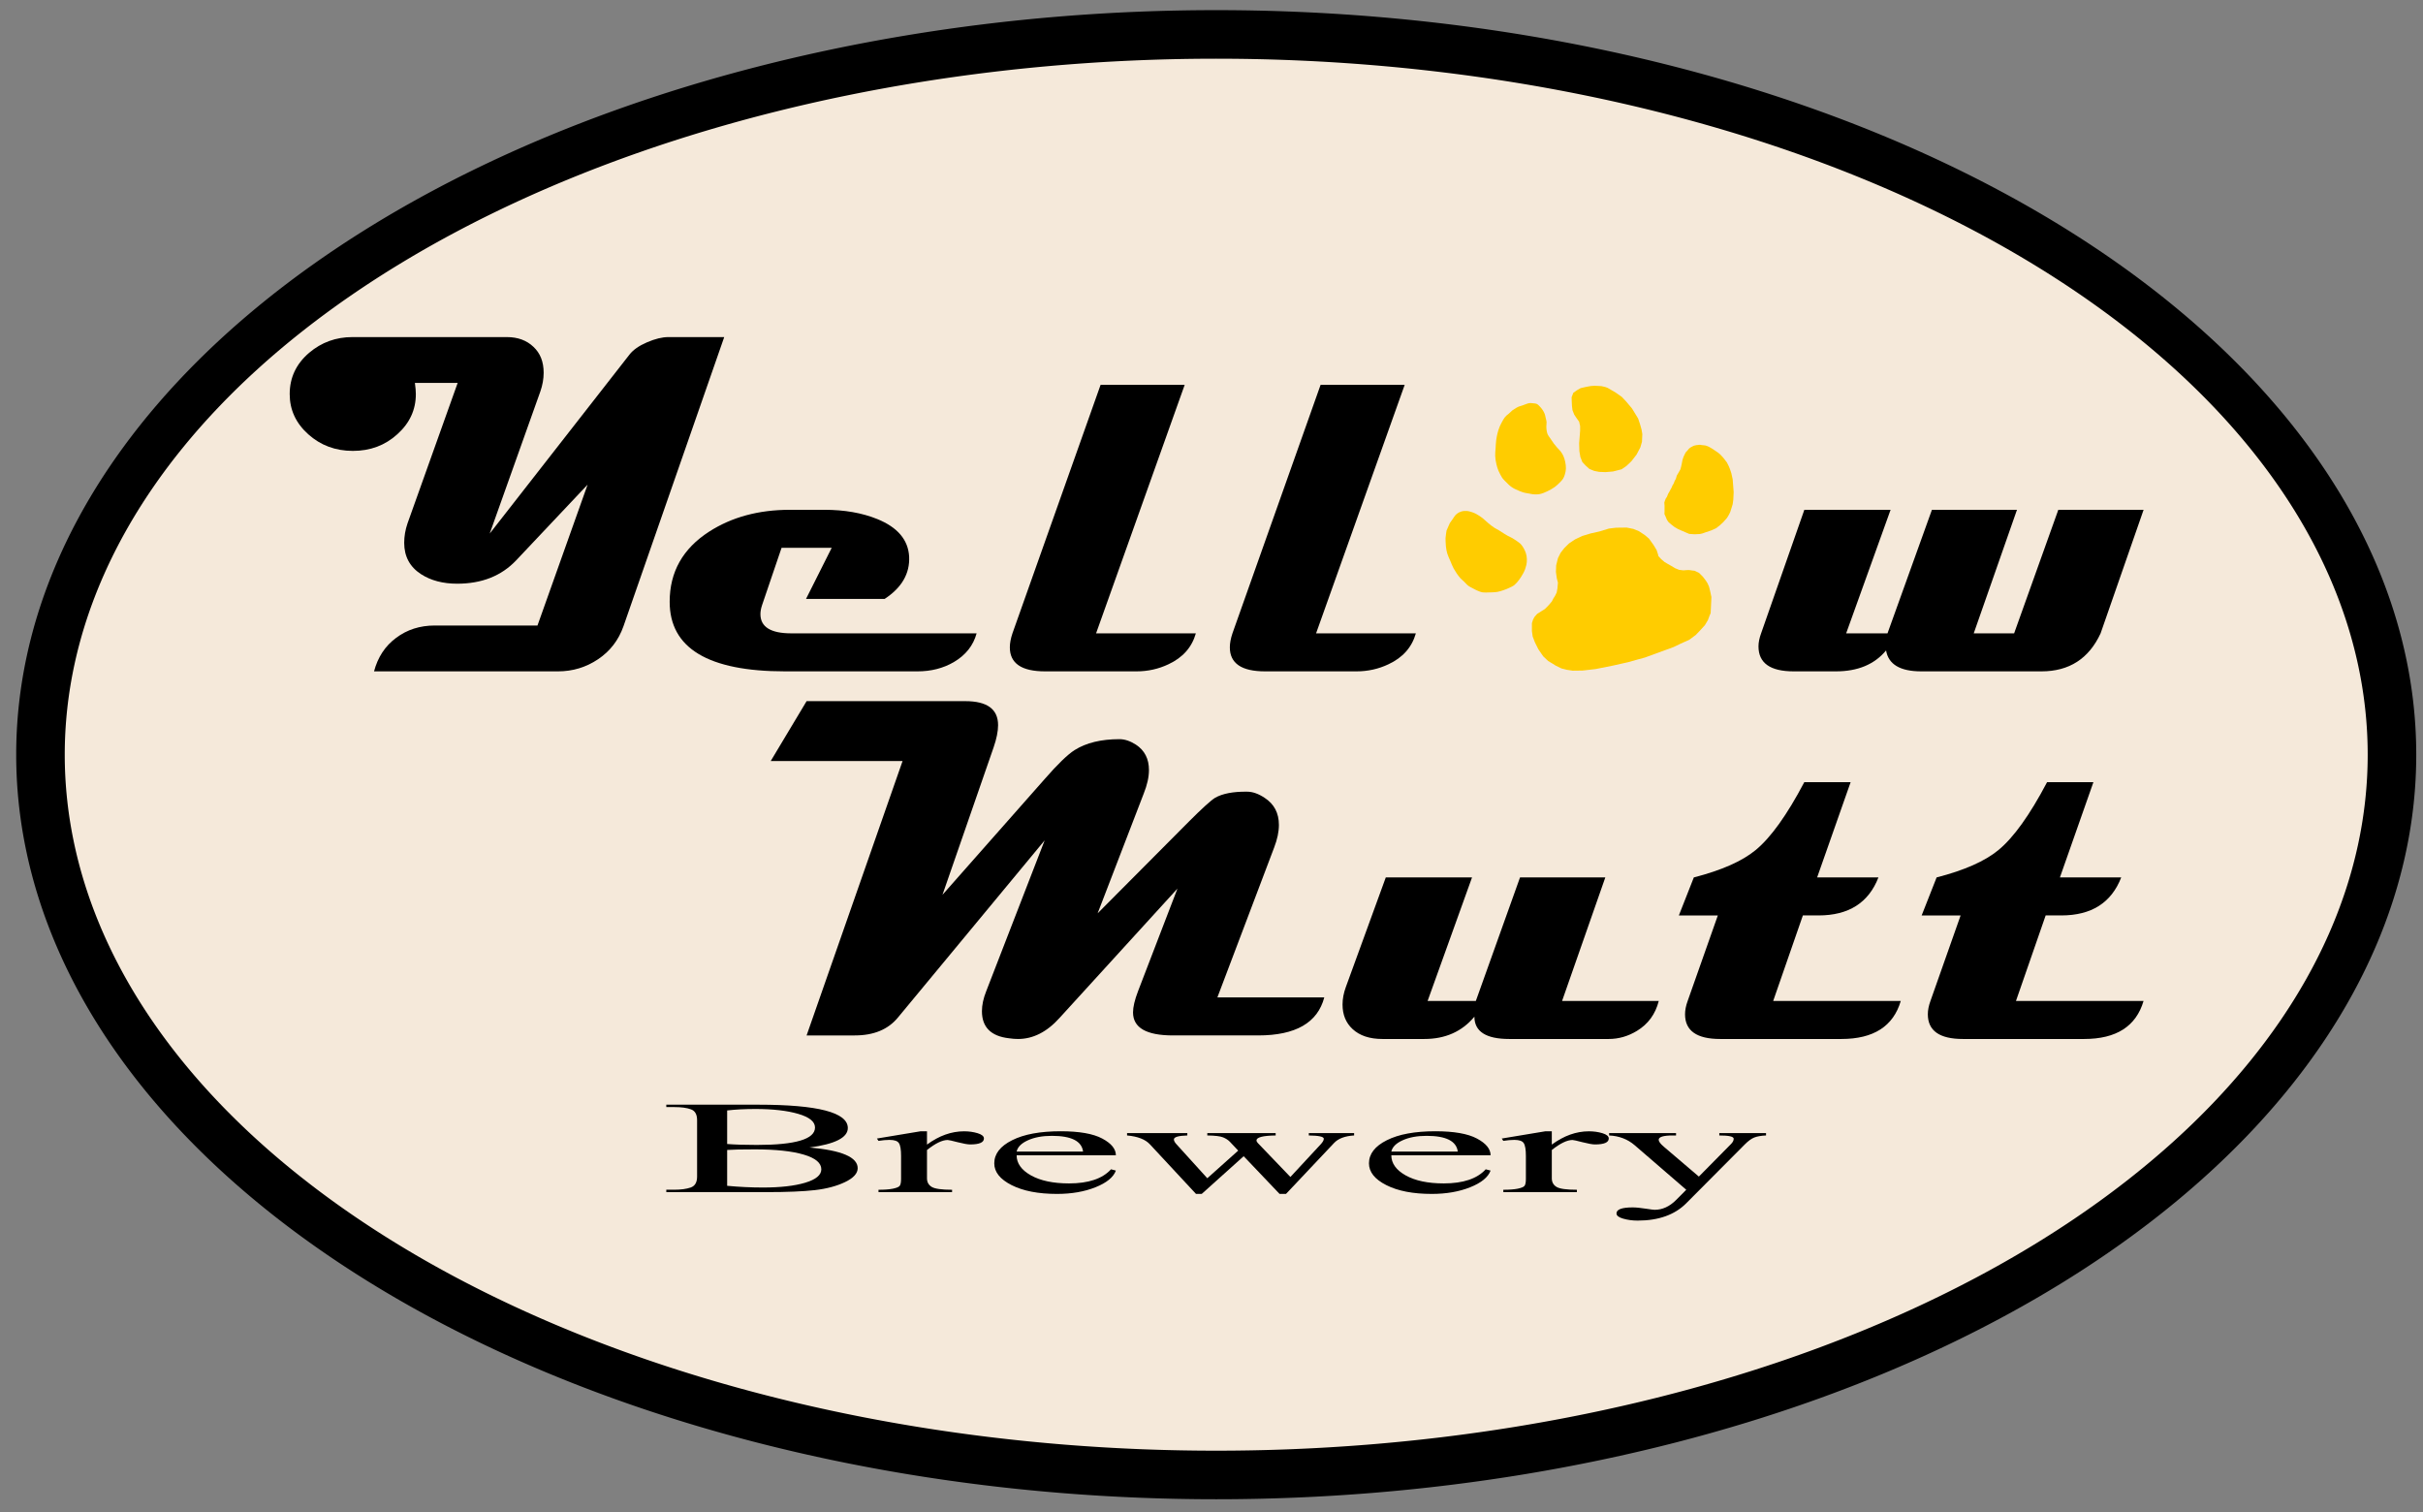 <?xml version="1.0" encoding="UTF-8" standalone="no"?>
<!-- Created with Inkscape (http://www.inkscape.org/) -->

<svg
   xmlns:dc="http://purl.org/dc/elements/1.1/"
   xmlns:cc="http://creativecommons.org/ns#"
   xmlns:rdf="http://www.w3.org/1999/02/22-rdf-syntax-ns#"
   xmlns:svg="http://www.w3.org/2000/svg"
   xmlns="http://www.w3.org/2000/svg"
   xmlns:sodipodi="http://sodipodi.sourceforge.net/DTD/sodipodi-0.dtd"
   xmlns:inkscape="http://www.inkscape.org/namespaces/inkscape"
   width="105.624mm"
   height="65.911mm"
   viewBox="0 0 374.257 233.543"
   id="svg2"
   version="1.1"
   inkscape:version="0.91 r13725"
   sodipodi:docname="CircleLogoWithBlackTextandYellowPaw2.svg">
  <rect x="0" y="0" width="374.257" height="233.543" fill="#808080" stroke="none"/>
  <defs
     id="defs4" />
  <sodipodi:namedview
     id="base"
     pagecolor="#ffffff"
     bordercolor="#666666"
     borderopacity="1.0"
     inkscape:pageopacity="0.0"
     inkscape:pageshadow="2"
     inkscape:zoom="1.4"
     inkscape:cx="-7.9139244"
     inkscape:cy="-4.7773996"
     inkscape:document-units="px"
     inkscape:current-layer="layer1"
     showgrid="false"
     inkscape:window-width="1920"
     inkscape:window-height="1018"
     inkscape:window-x="-8"
     inkscape:window-y="-8"
     inkscape:window-maximized="1"
     fit-margin-top="0"
     fit-margin-left="0"
     fit-margin-right="0"
     fit-margin-bottom="0" />
  <g
     inkscape:label="Layer 1"
     inkscape:groupmode="layer"
     id="layer1"
     transform="translate(-333.571,-371.319)">
    <g
       id="g4175"
       transform="translate(177.143,-237)">
      <ellipse
         ry="109.334"
         rx="179.643"
         cy="724.886"
         cx="344.286"
         id="path4172"
         style="fill:#f5e9da;fill-opacity:1;fill-rule:evenodd;stroke:none;stroke-width:1px;stroke-linecap:butt;stroke-linejoin:miter;stroke-opacity:1" />
      <g
         transform="translate(-175.714,233.548)"
         id="g4231">
        <g
           transform="translate(168.614,-43.725)"
           id="layer1-3"
           inkscape:label="Layer 1">
          <g
             style="fill:#000000"
             transform="translate(300,57.143)"
             id="g5190">
            <g
               transform="translate(1.515,-1.515)"
               id="g4322">
              <g
                 id="g4295">
                <g
                   id="g4278">
                  <path
                     sodipodi:nodetypes="scsccccccsssscsscscccsssscsssscsscsssccs"
                     inkscape:connector-curvature="0"
                     id="path3010-5"
                     d="m 88.146,441.789 c -0.149,0.012 -0.314,0.053 -0.457,0.095 -0.238,0.07 -0.451,0.191 -0.647,0.343 -0.339,0.261 -0.493,0.623 -0.733,0.933 l -0.352,0.495 -0.514,1.161 -0.086,0.576 -0.067,0.604 c 0,0 0.006,0.858 0.057,1.275 0.044,0.366 0.103,0.732 0.209,1.085 0.122,0.402 0.312,0.775 0.476,1.161 0.165,0.389 0.309,0.792 0.514,1.161 0.291,0.523 0.622,1.01 1.009,1.466 0.163,0.191 0.371,0.34 0.552,0.514 0.244,0.234 0.453,0.502 0.723,0.704 0.197,0.147 0.43,0.247 0.647,0.362 0.209,0.111 0.411,0.231 0.628,0.324 0.278,0.118 0.56,0.249 0.857,0.305 0.329,0.061 1.009,0.018 1.009,0.018 0,0 0.881,-0.002 1.313,-0.076 0.324,-0.055 0.64,-0.162 0.952,-0.267 0.307,-0.103 0.602,-0.221 0.895,-0.362 0.289,-0.139 0.599,-0.262 0.838,-0.476 0.563,-0.504 0.99,-1.163 1.351,-1.827 0.211,-0.388 0.36,-0.807 0.457,-1.237 0.068,-0.303 0.09,-0.622 0.076,-0.933 -0.014,-0.301 -0.052,-0.61 -0.152,-0.895 -0.168,-0.474 -0.403,-0.926 -0.723,-1.313 -0.193,-0.233 -0.46,-0.394 -0.704,-0.571 -0.197,-0.143 -0.398,-0.279 -0.609,-0.4 -0.265,-0.152 -0.552,-0.269 -0.818,-0.419 -0.196,-0.111 -0.379,-0.224 -0.571,-0.343 -0.246,-0.152 -0.495,-0.326 -0.742,-0.476 -0.242,-0.147 -0.506,-0.263 -0.742,-0.419 -0.308,-0.203 -0.589,-0.435 -0.876,-0.666 -0.32,-0.258 -0.607,-0.568 -0.933,-0.818 -0.295,-0.226 -0.607,-0.43 -0.933,-0.609 -0.197,-0.108 -0.395,-0.196 -0.609,-0.266 -0.276,-0.091 -0.567,-0.189 -0.857,-0.209 -0.148,-0.01 -0.288,-0.012 -0.438,0 z"
                     style="fill:#ffcc00;fill-opacity:1;stroke:none;stroke-width:0.217px;stroke-linecap:butt;stroke-linejoin:miter;stroke-opacity:1" />
                  <path
                     inkscape:connector-curvature="0"
                     id="path3012-5"
                     d="m 99.096,462.082 -0.348,-0.911 -0.116,-0.833 0,-1.221 0.174,-0.542 0.213,-0.407 0.425,-0.484 0.676,-0.426 0.522,-0.329 0.348,-0.349 0.328,-0.349 0.406,-0.484 0.213,-0.426 0.27,-0.426 0.251,-0.504 0.116,-0.639 0.077,-0.891 -0.174,-0.678 -0.135,-0.969 0.039,-1.027 0.27,-1.104 0.425,-0.852 0.58,-0.736 0.715,-0.697 0.927,-0.62 1.101,-0.523 1.275,-0.387 1.372,-0.31 1.468,-0.446 1.101,-0.136 1.661,-0.02 1.043,0.213 0.85,0.349 0.908,0.601 0.638,0.542 0.695,0.969 0.483,0.794 0.232,0.717 0.039,0.213 0.444,0.484 0.522,0.446 0.464,0.271 0.58,0.329 0.58,0.349 0.618,0.252 0.657,0.078 c 0,0 0.869,-0.078 0.966,-0.039 0.097,0.039 0.753,0.097 0.753,0.097 l 0.696,0.329 0.599,0.601 0.444,0.581 0.27,0.426 0.232,0.523 0.174,0.697 0.193,0.911 -0.039,0.833 -0.039,0.872 -0.039,0.775 -0.174,0.407 -0.251,0.678 -0.464,0.775 -0.773,0.852 -0.657,0.678 -0.966,0.717 -1.372,0.62 -1.043,0.504 -4.443,1.627 -1.005,0.271 -1.584,0.446 -2.415,0.542 -2.627,0.523 -2.009,0.232 -1.526,0.02 -0.889,-0.136 -0.85,-0.213 -0.869,-0.426 -0.464,-0.291 -0.715,-0.426 -0.773,-0.736 -0.734,-1.066 z"
                     style="fill:#ffcc00;fill-opacity:1;stroke:none;stroke-width:0.217px;stroke-linecap:butt;stroke-linejoin:miter;stroke-opacity:1" />
                  <path
                     sodipodi:nodetypes="cccscccccccsscccsscsscccsccscscscssssssscccccscscccc"
                     inkscape:connector-curvature="0"
                     id="path3014-5"
                     d="m 98.234,425.134 c -0.14,0.016 -0.285,0.07 -0.419,0.114 -0.228,0.075 -0.439,0.167 -0.666,0.247 -0.173,0.061 -0.18,0.07 -0.358,0.113 -0.082,0.02 -0.236,0.063 -0.353,0.138 -0.146,0.046 -0.165,0.111 -0.182,0.095 l -0.628,0.4 -0.59,0.539 -0.354,0.288 c -0.035,0.053 -0.201,0.219 -0.264,0.295 -0.145,0.201 -0.288,0.448 -0.412,0.683 -0.134,0.255 -0.272,0.513 -0.381,0.78 -0.127,0.314 -0.221,0.623 -0.305,0.952 -0.093,0.363 -0.16,0.732 -0.209,1.104 -0.056,0.424 -0.068,0.868 -0.095,1.294 -0.024,0.374 -0.076,0.748 -0.057,1.123 0.021,0.431 0.092,0.856 0.19,1.275 0.082,0.35 0.184,0.697 0.324,1.028 0.154,0.364 0.436,0.853 0.552,1.047 0.116,0.194 0.678,0.757 1.047,1.104 0.147,0.138 0.31,0.267 0.476,0.381 0.188,0.129 0.384,0.226 0.59,0.324 0.201,0.096 0.402,0.186 0.609,0.266 0.211,0.081 0.429,0.168 0.647,0.228 0.265,0.073 0.548,0.102 0.818,0.152 0.219,0.04 0.425,0.099 0.647,0.114 0.328,0.022 0.668,0.027 0.99,-0.038 0.398,-0.08 0.774,-0.248 1.142,-0.419 0.382,-0.178 0.758,-0.388 1.104,-0.628 0.214,-0.148 0.402,-0.314 0.59,-0.495 0.269,-0.26 0.559,-0.522 0.761,-0.838 0.132,-0.207 0.215,-0.45 0.286,-0.685 0.084,-0.283 0.142,-0.581 0.152,-0.876 0.012,-0.357 -0.04,-0.716 -0.114,-1.066 -0.066,-0.312 -0.156,-0.604 -0.286,-0.895 -0.104,-0.233 -0.248,-0.462 -0.4,-0.666 -0.169,-0.227 -0.385,-0.415 -0.571,-0.628 -0.181,-0.207 -0.35,-0.407 -0.514,-0.628 -0.199,-0.269 -0.386,-0.559 -0.571,-0.838 -0.124,-0.186 -0.269,-0.348 -0.362,-0.552 -0.078,-0.171 -0.118,-0.367 -0.152,-0.552 -0.041,-0.223 -0.054,-0.458 -0.057,-0.685 -0.004,-0.233 0.057,-0.453 0.038,-0.685 -0.016,-0.205 -0.089,-0.409 -0.133,-0.609 -0.027,-0.123 -0.042,-0.241 -0.076,-0.362 -0.057,-0.198 -0.124,-0.429 -0.228,-0.59 -0.167,-0.258 -0.148,-0.293 -0.305,-0.476 0,0 -0.214,-0.277 -0.343,-0.4 -0.13,-0.124 -0.255,-0.27 -0.419,-0.343 -0.197,-0.088 -0.432,-0.091 -0.647,-0.114 -0.173,-0.018 -0.341,-0.04 -0.514,-0.018 z"
                     style="fill:#ffcc00;fill-opacity:1;stroke:none;stroke-width:0.217px;stroke-linecap:butt;stroke-linejoin:miter;stroke-opacity:1" />
                  <path
                     sodipodi:nodetypes="cccccccccccccccccccccccccccccccccccccccccccccc"
                     inkscape:connector-curvature="0"
                     id="path3016-8"
                     d="m 108.368,422.452 -0.542,0.03 -0.188,0.025 -0.628,0.114 -0.838,0.19 -0.571,0.324 -0.571,0.4 -0.266,0.685 0.018,0.647 0.038,0.723 0.076,0.628 0.266,0.685 0.381,0.571 0.381,0.533 0.152,0.666 0,0.704 -0.076,1.009 -0.076,0.952 0.038,1.218 0.152,0.895 0.305,0.78 0.495,0.533 0.59,0.533 0.742,0.305 0.761,0.152 0.99,0.038 1.142,-0.095 1.351,-0.343 0.742,-0.514 0.761,-0.723 0.799,-1.028 0.59,-1.123 0.247,-0.857 0.057,-1.18 -0.114,-0.685 -0.228,-0.818 -0.305,-0.914 -0.476,-0.78 -0.476,-0.78 -0.914,-1.085 -0.666,-0.704 -0.952,-0.666 -1.237,-0.723 -0.336,-0.123 -0.615,-0.143 z"
                     style="fill:#ffcc00;fill-opacity:1;stroke:none;stroke-width:0.217px;stroke-linecap:butt;stroke-linejoin:miter;stroke-opacity:1" />
                  <path
                     sodipodi:nodetypes="ccccccccccccccccccccccccccccccccccccccccccccccccccccscccccccccccccccc"
                     inkscape:connector-curvature="0"
                     id="path3018-4"
                     d="m 124.483,431.567 c -0.082,0.027 -0.476,0.057 -0.476,0.057 l -0.381,0.095 -0.476,0.247 -0.266,0.209 -0.267,0.324 -0.247,0.267 -0.305,0.628 -0.171,0.495 -0.114,0.59 -0.095,0.438 -0.114,0.438 -0.266,0.476 -0.286,0.476 -0.152,0.514 -0.19,0.343 -0.152,0.4 -0.171,0.266 -0.152,0.362 -0.19,0.343 -0.171,0.324 -0.171,0.286 -0.19,0.476 -0.171,0.247 -0.133,0.324 -0.095,0.305 0.038,0.457 0,0.895 -0.018,0.419 0.19,0.419 c 0,0 0.177,0.402 0.19,0.457 0.014,0.055 0.266,0.381 0.266,0.381 l 0.419,0.362 0.514,0.4 0.533,0.305 0.476,0.209 0.838,0.362 0.4,0.171 0.818,0.057 0.818,-0.038 0.419,-0.095 0.533,-0.19 0.799,-0.266 0.761,-0.343 0.571,-0.438 0.552,-0.514 0.571,-0.647 0.266,-0.438 0.228,-0.457 0.228,-0.723 0.152,-0.495 0.095,-0.685 c 0,0 0.057,-1.125 0.057,-1.18 0,-0.055 -0.076,-0.99 -0.076,-0.99 l -0.076,-0.99 -0.209,-0.952 -0.209,-0.628 -0.19,-0.457 -0.286,-0.571 -0.571,-0.742 -0.286,-0.305 -0.205,-0.214 -0.29,-0.243 -0.933,-0.628 -0.494,-0.285 -0.332,-0.139 -0.259,-0.071 -0.533,-0.057 c 0,0 -0.28,-0.065 -0.362,-0.038 z"
                     style="fill:#ffcc00;fill-opacity:1;stroke:none;stroke-width:0.217px;stroke-linecap:butt;stroke-linejoin:miter;stroke-opacity:1" />
                  <g
                     transform="matrix(0.713,0,0,0.713,250.336,446.364)"
                     id="text3823"
                     style="font-style:normal;font-variant:normal;font-weight:bold;font-stretch:semi-expanded;font-size:105.405px;line-height:125%;font-family:Magneto;-inkscape-font-specification:'Magneto Bold Semi-Expanded';letter-spacing:0px;word-spacing:0px;fill:#000000;fill-opacity:1;stroke:none;stroke-width:1px;stroke-linecap:butt;stroke-linejoin:miter;stroke-opacity:1">
                    <path
                       inkscape:connector-curvature="0"
                       id="path3432"
                       style="font-style:normal;font-variant:normal;font-weight:bold;font-stretch:semi-expanded;font-size:105.405px;font-family:Magneto;-inkscape-font-specification:'Magneto Bold Semi-Expanded';fill:#000000;fill-opacity:1"
                       d="m -387.742,-44.085 -21.822,62.636 q -1.595,4.529 -5.507,7.154 -3.912,2.625 -8.698,2.625 l -39.836,0 q 1.235,-4.632 4.786,-7.257 3.551,-2.676 8.389,-2.676 l 22.234,0 10.86,-30.52 -15.492,16.418 q -4.786,5.044 -12.764,5.044 -4.632,0 -7.823,-2.059 -3.654,-2.367 -3.654,-6.794 0,-2.11 0.721,-4.22 l 10.86,-30.417 -9.264,0 q 0.206,1.441 0.206,2.419 0,5.095 -4.014,8.698 -3.963,3.603 -9.624,3.603 -5.661,0 -9.676,-3.603 -4.014,-3.603 -4.014,-8.698 0,-5.353 4.22,-8.955 4.014,-3.397 9.367,-3.397 l 33.454,0 q 3.551,0 5.764,2.11 2.213,2.059 2.213,5.61 0,2.007 -0.721,4.066 l -10.963,30.777 30.263,-38.755 q 1.184,-1.544 3.809,-2.676 2.625,-1.132 4.632,-1.132 l 12.095,0 z" />
                  </g>
                  <g
                     transform="matrix(0.713,0,0,0.713,250.336,446.364)"
                     id="text3829"
                     style="font-style:normal;font-variant:normal;font-weight:bold;font-stretch:semi-expanded;font-size:105.405px;line-height:125%;font-family:Magneto;-inkscape-font-specification:'Magneto Bold Semi-Expanded';letter-spacing:0px;word-spacing:0px;fill:#000000;fill-opacity:1;stroke:none;stroke-width:1px;stroke-linecap:butt;stroke-linejoin:miter;stroke-opacity:1">
                    <path
                       inkscape:connector-curvature="0"
                       id="path3435"
                       d="m -333.064,20.095 q -1.081,3.963 -4.941,6.228 -3.448,2.007 -7.875,2.007 l -28.667,0 q -25.013,0 -25.013,-15.08 0,-9.676 8.544,-15.183 7.36,-4.735 17.499,-4.735 l 7.463,0 q 6.536,0 11.477,2.007 6.588,2.676 6.897,8.132 0.257,5.507 -5.301,9.161 l -17.036,0 5.558,-11.065 -10.86,0 -4.22,12.404 q -0.36,1.081 -0.36,1.956 0,4.169 6.691,4.169 l 40.144,0 z"
                       style="fill:#000000;fill-opacity:1" />
                  </g>
                  <g
                     transform="matrix(0.713,0,0,0.713,250.336,446.364)"
                     id="text3833"
                     style="font-style:normal;font-variant:normal;font-weight:bold;font-stretch:semi-expanded;font-size:105.405px;line-height:125%;font-family:Magneto;-inkscape-font-specification:'Magneto Bold Semi-Expanded';letter-spacing:0px;word-spacing:0px;fill:#000000;fill-opacity:1;stroke:none;stroke-width:1px;stroke-linecap:butt;stroke-linejoin:miter;stroke-opacity:1">
                    <path
                       inkscape:connector-curvature="0"
                       id="path3438"
                       d="m -285.568,20.095 q -1.287,4.529 -5.919,6.691 -3.242,1.544 -6.948,1.544 l -19.815,0 q -7.617,0 -7.617,-5.198 0,-1.338 0.566,-3.037 l 19.094,-53.835 18.219,0 -19.197,53.835 21.616,0 z"
                       style="fill:#000000;fill-opacity:1" />
                  </g>
                  <g
                     transform="matrix(0.713,0,0,0.713,250.336,446.364)"
                     id="text3837"
                     style="font-style:normal;font-variant:normal;font-weight:bold;font-stretch:semi-expanded;font-size:105.405px;line-height:125%;font-family:Magneto;-inkscape-font-specification:'Magneto Bold Semi-Expanded';letter-spacing:0px;word-spacing:0px;fill:#000000;fill-opacity:1;stroke:none;stroke-width:1px;stroke-linecap:butt;stroke-linejoin:miter;stroke-opacity:1">
                    <path
                       inkscape:connector-curvature="0"
                       id="path3441"
                       d="m -237.908,20.095 q -1.287,4.529 -5.919,6.691 -3.242,1.544 -6.948,1.544 l -19.815,0 q -7.617,0 -7.617,-5.198 0,-1.338 0.566,-3.037 l 19.094,-53.835 18.219,0 -19.197,53.835 21.616,0 z"
                       style="fill:#000000;fill-opacity:1" />
                  </g>
                  <g
                     transform="matrix(0.713,0,0,0.713,250.336,446.364)"
                     id="text3841"
                     style="font-style:normal;font-variant:normal;font-weight:bold;font-stretch:semi-expanded;font-size:105.405px;line-height:125%;font-family:Magneto;-inkscape-font-specification:'Magneto Bold Semi-Expanded';letter-spacing:0px;word-spacing:0px;fill:#000000;fill-opacity:1;stroke:none;stroke-width:1px;stroke-linecap:butt;stroke-linejoin:miter;stroke-opacity:1">
                    <path
                       inkscape:connector-curvature="0"
                       id="path3444"
                       d="m -80.254,-6.668 -9.316,26.763 q -3.809,8.235 -12.815,8.235 l -26.042,0 q -6.845,0 -7.617,-4.529 -3.757,4.529 -10.86,4.529 l -9.161,0 q -7.617,0 -7.617,-5.404 0,-1.287 0.566,-2.831 l 9.367,-26.763 18.683,0 -9.624,26.763 8.955,0 9.624,-26.763 18.425,0 -9.367,26.763 8.749,0 9.573,-26.763 18.477,0 z"
                       style="fill:#000000;fill-opacity:1" />
                  </g>
                </g>
                <g
                   transform="translate(-25.973,-12.143)"
                   id="g4268">
                  <g
                     transform="matrix(0.713,0,0,0.713,250.336,446.364)"
                     id="text3845"
                     style="font-style:normal;font-variant:normal;font-weight:bold;font-stretch:semi-expanded;font-size:105.405px;line-height:125%;font-family:Magneto;-inkscape-font-specification:'Magneto Bold Semi-Expanded';letter-spacing:0px;word-spacing:0px;fill:#000000;fill-opacity:1;stroke:none;stroke-width:1px;stroke-linecap:butt;stroke-linejoin:miter;stroke-opacity:1">
                    <path
                       inkscape:connector-curvature="0"
                       id="path3447"
                       d="m -221.321,115.993 q -2.162,8.235 -14.308,8.235 l -18.477,0 q -8.646,0 -8.646,-4.992 0,-1.75 1.081,-4.581 l 8.544,-22.234 -25.528,27.998 q -4.117,4.581 -9.007,4.581 -0.926,0 -1.956,-0.154 -5.867,-0.669 -5.867,-5.867 0,-2.007 0.926,-4.323 l 12.661,-32.682 -31.755,38.343 q -3.191,3.912 -9.367,3.912 l -10.448,0 20.793,-59.445 -28.564,0 7.772,-12.97 34.38,0 q 7.102,0 7.102,5.198 0,2.007 -0.978,4.838 l -11.065,31.91 22.131,-25.065 q 4.22,-4.838 6.485,-6.279 3.757,-2.367 9.727,-2.367 1.698,0 3.551,1.184 2.831,1.853 2.831,5.507 0,2.265 -1.132,5.095 l -9.985,25.94 19.815,-19.918 q 4.22,-4.22 5.61,-5.095 2.419,-1.39 6.948,-1.338 1.801,0 3.809,1.338 3.088,2.007 3.088,5.867 0,2.213 -1.029,4.889 l -12.301,32.476 23.16,0 z"
                       style="fill:#000000;fill-opacity:1" />
                  </g>
                  <g
                     transform="matrix(0.713,0,0,0.713,250.336,446.364)"
                     id="text3849"
                     style="font-style:normal;font-variant:normal;font-weight:bold;font-stretch:semi-expanded;font-size:105.405px;line-height:125%;font-family:Magneto;-inkscape-font-specification:'Magneto Bold Semi-Expanded';letter-spacing:0px;word-spacing:0px;fill:#000000;fill-opacity:1;stroke:none;stroke-width:1px;stroke-linecap:butt;stroke-linejoin:miter;stroke-opacity:1">
                    <path
                       inkscape:connector-curvature="0"
                       id="path3450"
                       d="m -148.86,116.765 q -1.081,4.272 -4.735,6.485 -2.882,1.75 -6.125,1.75 l -21.513,0 q -7.566,0 -7.566,-4.838 -4.014,4.838 -10.86,4.838 l -9.058,0 q -4.169,0 -6.485,-2.162 -2.162,-2.007 -2.162,-5.301 0,-1.853 0.721,-3.809 l 8.646,-23.726 18.683,0 -9.624,26.763 10.448,0 9.573,-26.763 18.477,0 -9.367,26.763 20.947,0 z"
                       style="fill:#000000;fill-opacity:1" />
                  </g>
                  <g
                     transform="matrix(0.713,0,0,0.713,250.336,446.364)"
                     id="text3853"
                     style="font-style:normal;font-variant:normal;font-weight:bold;font-stretch:semi-expanded;font-size:105.405px;line-height:125%;font-family:Magneto;-inkscape-font-specification:'Magneto Bold Semi-Expanded';letter-spacing:0px;word-spacing:0px;fill:#000000;fill-opacity:1;stroke:none;stroke-width:1px;stroke-linecap:butt;stroke-linejoin:miter;stroke-opacity:1">
                    <path
                       inkscape:connector-curvature="0"
                       id="path3453"
                       d="m -43.838,116.765 q -2.419,8.235 -12.867,8.235 l -26.248,0 q -7.617,0 -7.617,-5.353 0,-1.338 0.566,-2.882 l 6.536,-18.528 -8.441,0 3.242,-8.235 q 9.007,-2.316 13.381,-5.919 4.941,-4.066 10.551,-14.72 l 10.036,0 -7.257,20.638 13.279,0 q -3.191,8.235 -12.97,8.235 l -3.397,0 -6.433,18.528 27.638,0 z"
                       style="fill:#000000;fill-opacity:1" />
                  </g>
                  <g
                     transform="matrix(0.713,0,0,0.713,250.336,446.364)"
                     id="text3857"
                     style="font-style:normal;font-variant:normal;font-weight:bold;font-stretch:semi-expanded;font-size:105.405px;line-height:125%;font-family:Magneto;-inkscape-font-specification:'Magneto Bold Semi-Expanded';letter-spacing:0px;word-spacing:0px;fill:#000000;fill-opacity:1;stroke:none;stroke-width:1px;stroke-linecap:butt;stroke-linejoin:miter;stroke-opacity:1">
                    <path
                       inkscape:connector-curvature="0"
                       id="path3456"
                       d="m -96.434,116.765 q -2.419,8.235 -12.867,8.235 l -26.248,0 q -7.617,0 -7.617,-5.353 0,-1.338 0.566,-2.882 l 6.536,-18.528 -8.441,0 3.242,-8.235 q 9.007,-2.316 13.382,-5.919 4.941,-4.066 10.551,-14.72 l 10.036,0 -7.257,20.638 13.279,0 q -3.191,8.235 -12.97,8.235 l -3.397,0 -6.433,18.528 27.638,0 z"
                       style="fill:#000000;fill-opacity:1" />
                  </g>
                </g>
              </g>
              <g
                 id="text4730"
                 style="font-style:normal;font-weight:normal;font-size:77.06px;line-height:125%;font-family:sans-serif;letter-spacing:0px;word-spacing:0px;fill:#000000;fill-opacity:1;stroke:none;stroke-width:1px;stroke-linecap:butt;stroke-linejoin:miter;stroke-opacity:1"
                 transform="matrix(0.976,0,0,0.401,10.564,189.019)">
                <path
                   inkscape:connector-curvature="0"
                   id="path4227"
                   style="font-style:normal;font-variant:normal;font-weight:normal;font-stretch:normal;font-family:'Angsana New';-inkscape-font-specification:'Angsana New'"
                   d="m -46.758,892.712 0,-0.922 1.261,0 q 1.58,0 2.596,-0.847 1.016,-0.865 1.016,-4.195 l 0,-21.748 q 0,-3.33 -0.978,-4.177 -0.959,-0.865 -2.634,-0.865 l -1.261,0 0,-0.922 14.543,0 q 14.185,0 14.185,8.993 0,5.531 -6.077,7.507 7.638,1.599 7.638,7.958 0,3.01 -1.994,5.343 -1.975,2.314 -4.779,3.104 -2.803,0.771 -7.619,0.771 l -15.897,0 z m 9.632,-31.456 0,12.925 q 1.844,0.357 4.703,0.357 9.2,0 9.2,-6.716 0,-3.368 -2.653,-5.249 -2.653,-1.881 -6.773,-1.881 -2.483,0 -4.478,0.564 z m 0,15.22 0,13.809 q 2.878,0.658 5.682,0.658 4.12,0 6.66,-1.844 2.559,-1.863 2.559,-5.174 0,-3.669 -2.784,-5.663 -2.784,-2.013 -7.714,-2.013 -3.198,0 -4.402,0.226 z" />
                <path
                   inkscape:connector-curvature="0"
                   id="path4229"
                   style="font-style:normal;font-variant:normal;font-weight:normal;font-stretch:normal;font-family:'Angsana New';-inkscape-font-specification:'Angsana New'"
                   d="m -5.5,876.495 0,10.912 q 0,2.201 0.753,3.311 0.753,1.091 3.217,1.091 l 0,0.903 -11.646,0 0,-0.903 q 1.43,0 2.276,-0.414 0.865,-0.433 1.072,-1.072 0.226,-0.64 0.226,-2.728 l 0,-8.824 q 0,-3.669 -0.339,-4.91 -0.32,-1.26 -1.486,-1.26 -0.771,0 -1.75,0.376 l -0.245,-0.903 6.886,-2.784 1.035,0 0,5.117 q 2.86,-5.117 5.87,-5.117 1.148,0 2.145,0.734 0.997,0.734 0.997,2.032 0,2.295 -2.182,2.295 -0.583,0 -1.957,-0.847 -1.355,-0.865 -1.599,-0.865 -1.279,0 -3.274,3.857 z" />
                <path
                   inkscape:connector-curvature="0"
                   id="path4231"
                   style="font-style:normal;font-variant:normal;font-weight:normal;font-stretch:normal;font-family:'Angsana New';-inkscape-font-specification:'Angsana New'"
                   d="m 24.394,884.415 q -0.583,3.857 -3.236,6.434 -2.634,2.559 -6.077,2.559 -4.44,0 -7.187,-3.386 -2.747,-3.386 -2.747,-8.391 0,-5.456 2.822,-8.899 2.822,-3.462 7.695,-3.462 4.402,0 6.566,2.803 2.164,2.803 2.164,6.453 l -15.709,0 q 0,4.628 2.258,7.732 2.276,3.104 6.039,3.104 4.609,0 6.641,-5.437 l 0.771,0.489 z m -5.193,-7.318 q -0.32,-6.058 -4.929,-6.058 -2.258,0 -3.8,1.712 -1.543,1.693 -1.787,4.346 l 10.517,0 z" />
                <path
                   inkscape:connector-curvature="0"
                   id="path4233"
                   style="font-style:normal;font-variant:normal;font-weight:normal;font-stretch:normal;font-family:'Angsana New';-inkscape-font-specification:'Angsana New'"
                   d="m 62.096,870.889 q -2.182,0.32 -3.179,2.916 l -7.601,19.604 -1.016,0 -5.682,-14.524 -6.641,14.524 -0.903,0 -7.3,-19.114 q -1.091,-2.86 -3.612,-3.405 l 0,-0.922 9.538,0 0,0.922 q -2.126,0.151 -2.126,1.543 0,0.753 0.414,1.863 l 4.873,13.075 4.891,-10.648 -1.298,-3.349 q -0.414,-1.072 -1.091,-1.75 -0.677,-0.677 -2.502,-0.734 l 0,-0.922 10.818,0 0,0.922 q -3.029,0.113 -3.029,1.9 0,0.489 0.207,1.016 l 5.155,13.075 4.797,-12.586 q 0.489,-1.279 0.489,-2.145 0,-1.185 -2.37,-1.26 l 0,-0.922 7.168,0 0,0.922 z" />
                <path
                   inkscape:connector-curvature="0"
                   id="path4235"
                   style="font-style:normal;font-variant:normal;font-weight:normal;font-stretch:normal;font-family:'Angsana New';-inkscape-font-specification:'Angsana New'"
                   d="m 83.694,884.415 q -0.583,3.857 -3.236,6.434 -2.634,2.559 -6.077,2.559 -4.44,0 -7.187,-3.386 -2.747,-3.386 -2.747,-8.391 0,-5.456 2.822,-8.899 2.822,-3.462 7.695,-3.462 4.402,0 6.566,2.803 2.164,2.803 2.164,6.453 l -15.709,0 q 0,4.628 2.258,7.732 2.276,3.104 6.039,3.104 4.609,0 6.641,-5.437 l 0.771,0.489 z m -5.193,-7.318 q -0.32,-6.058 -4.929,-6.058 -2.258,0 -3.8,1.712 -1.543,1.693 -1.787,4.346 l 10.517,0 z" />
                <path
                   inkscape:connector-curvature="0"
                   id="path4237"
                   style="font-style:normal;font-variant:normal;font-weight:normal;font-stretch:normal;font-family:'Angsana New';-inkscape-font-specification:'Angsana New'"
                   d="m 93.383,876.495 0,10.912 q 0,2.201 0.753,3.311 0.753,1.091 3.217,1.091 l 0,0.903 -11.646,0 0,-0.903 q 1.43,0 2.276,-0.414 0.865,-0.433 1.072,-1.072 0.226,-0.64 0.226,-2.728 l 0,-8.824 q 0,-3.669 -0.339,-4.91 -0.32,-1.26 -1.486,-1.26 -0.771,0 -1.75,0.376 l -0.245,-0.903 6.886,-2.784 1.035,0 0,5.117 q 2.86,-5.117 5.87,-5.117 1.148,0 2.145,0.734 0.997,0.734 0.997,2.032 0,2.295 -2.182,2.295 -0.583,0 -1.957,-0.847 -1.355,-0.865 -1.599,-0.865 -1.279,0 -3.274,3.857 z" />
                <path
                   inkscape:connector-curvature="0"
                   id="path4239"
                   style="font-style:normal;font-variant:normal;font-weight:normal;font-stretch:normal;font-family:'Angsana New';-inkscape-font-specification:'Angsana New'"
                   d="m 127.285,870.889 q -1.166,0.132 -1.863,0.79 -0.677,0.658 -1.486,2.634 l -9.275,22.689 q -2.728,6.679 -7.695,6.679 -1.223,0 -2.295,-0.753 -1.054,-0.734 -1.054,-2.013 0,-2.314 2.559,-2.314 0.809,0 2.239,0.546 0.978,0.376 1.242,0.376 1.844,0 3.386,-3.763 l 1.618,-3.951 -8.165,-17.158 q -1.674,-3.499 -4.045,-3.763 l 0,-0.922 10.592,0 0,0.922 -0.508,0 q -2.239,0 -2.239,1.674 0,0.978 0.828,2.69 l 5.531,11.476 5.098,-12.567 q 0.414,-1.016 0.414,-2.013 0,-1.26 -2.276,-1.26 l 0,-0.922 7.394,0 0,0.922 z" />
              </g>
            </g>
          </g>
        </g>
        <path
           style="opacity:1;fill:#000000;fill-opacity:1;stroke:none"
           d="m 520,376.338 a 185.357,115 0 0 0 -185.357,115 185.357,115 0 0 0 185.357,115 185.357,115 0 0 0 185.357,-115 185.357,115 0 0 0 -185.357,-115 z m 0,7.5 a 177.857,107.5 0 0 1 177.857,107.5 177.857,107.5 0 0 1 -177.857,107.5 177.857,107.5 0 0 1 -177.857,-107.5 177.857,107.5 0 0 1 177.857,-107.5 z"
           id="path4214-6-3"
           inkscape:connector-curvature="0" />
      </g>
    </g>
  </g>
</svg>
